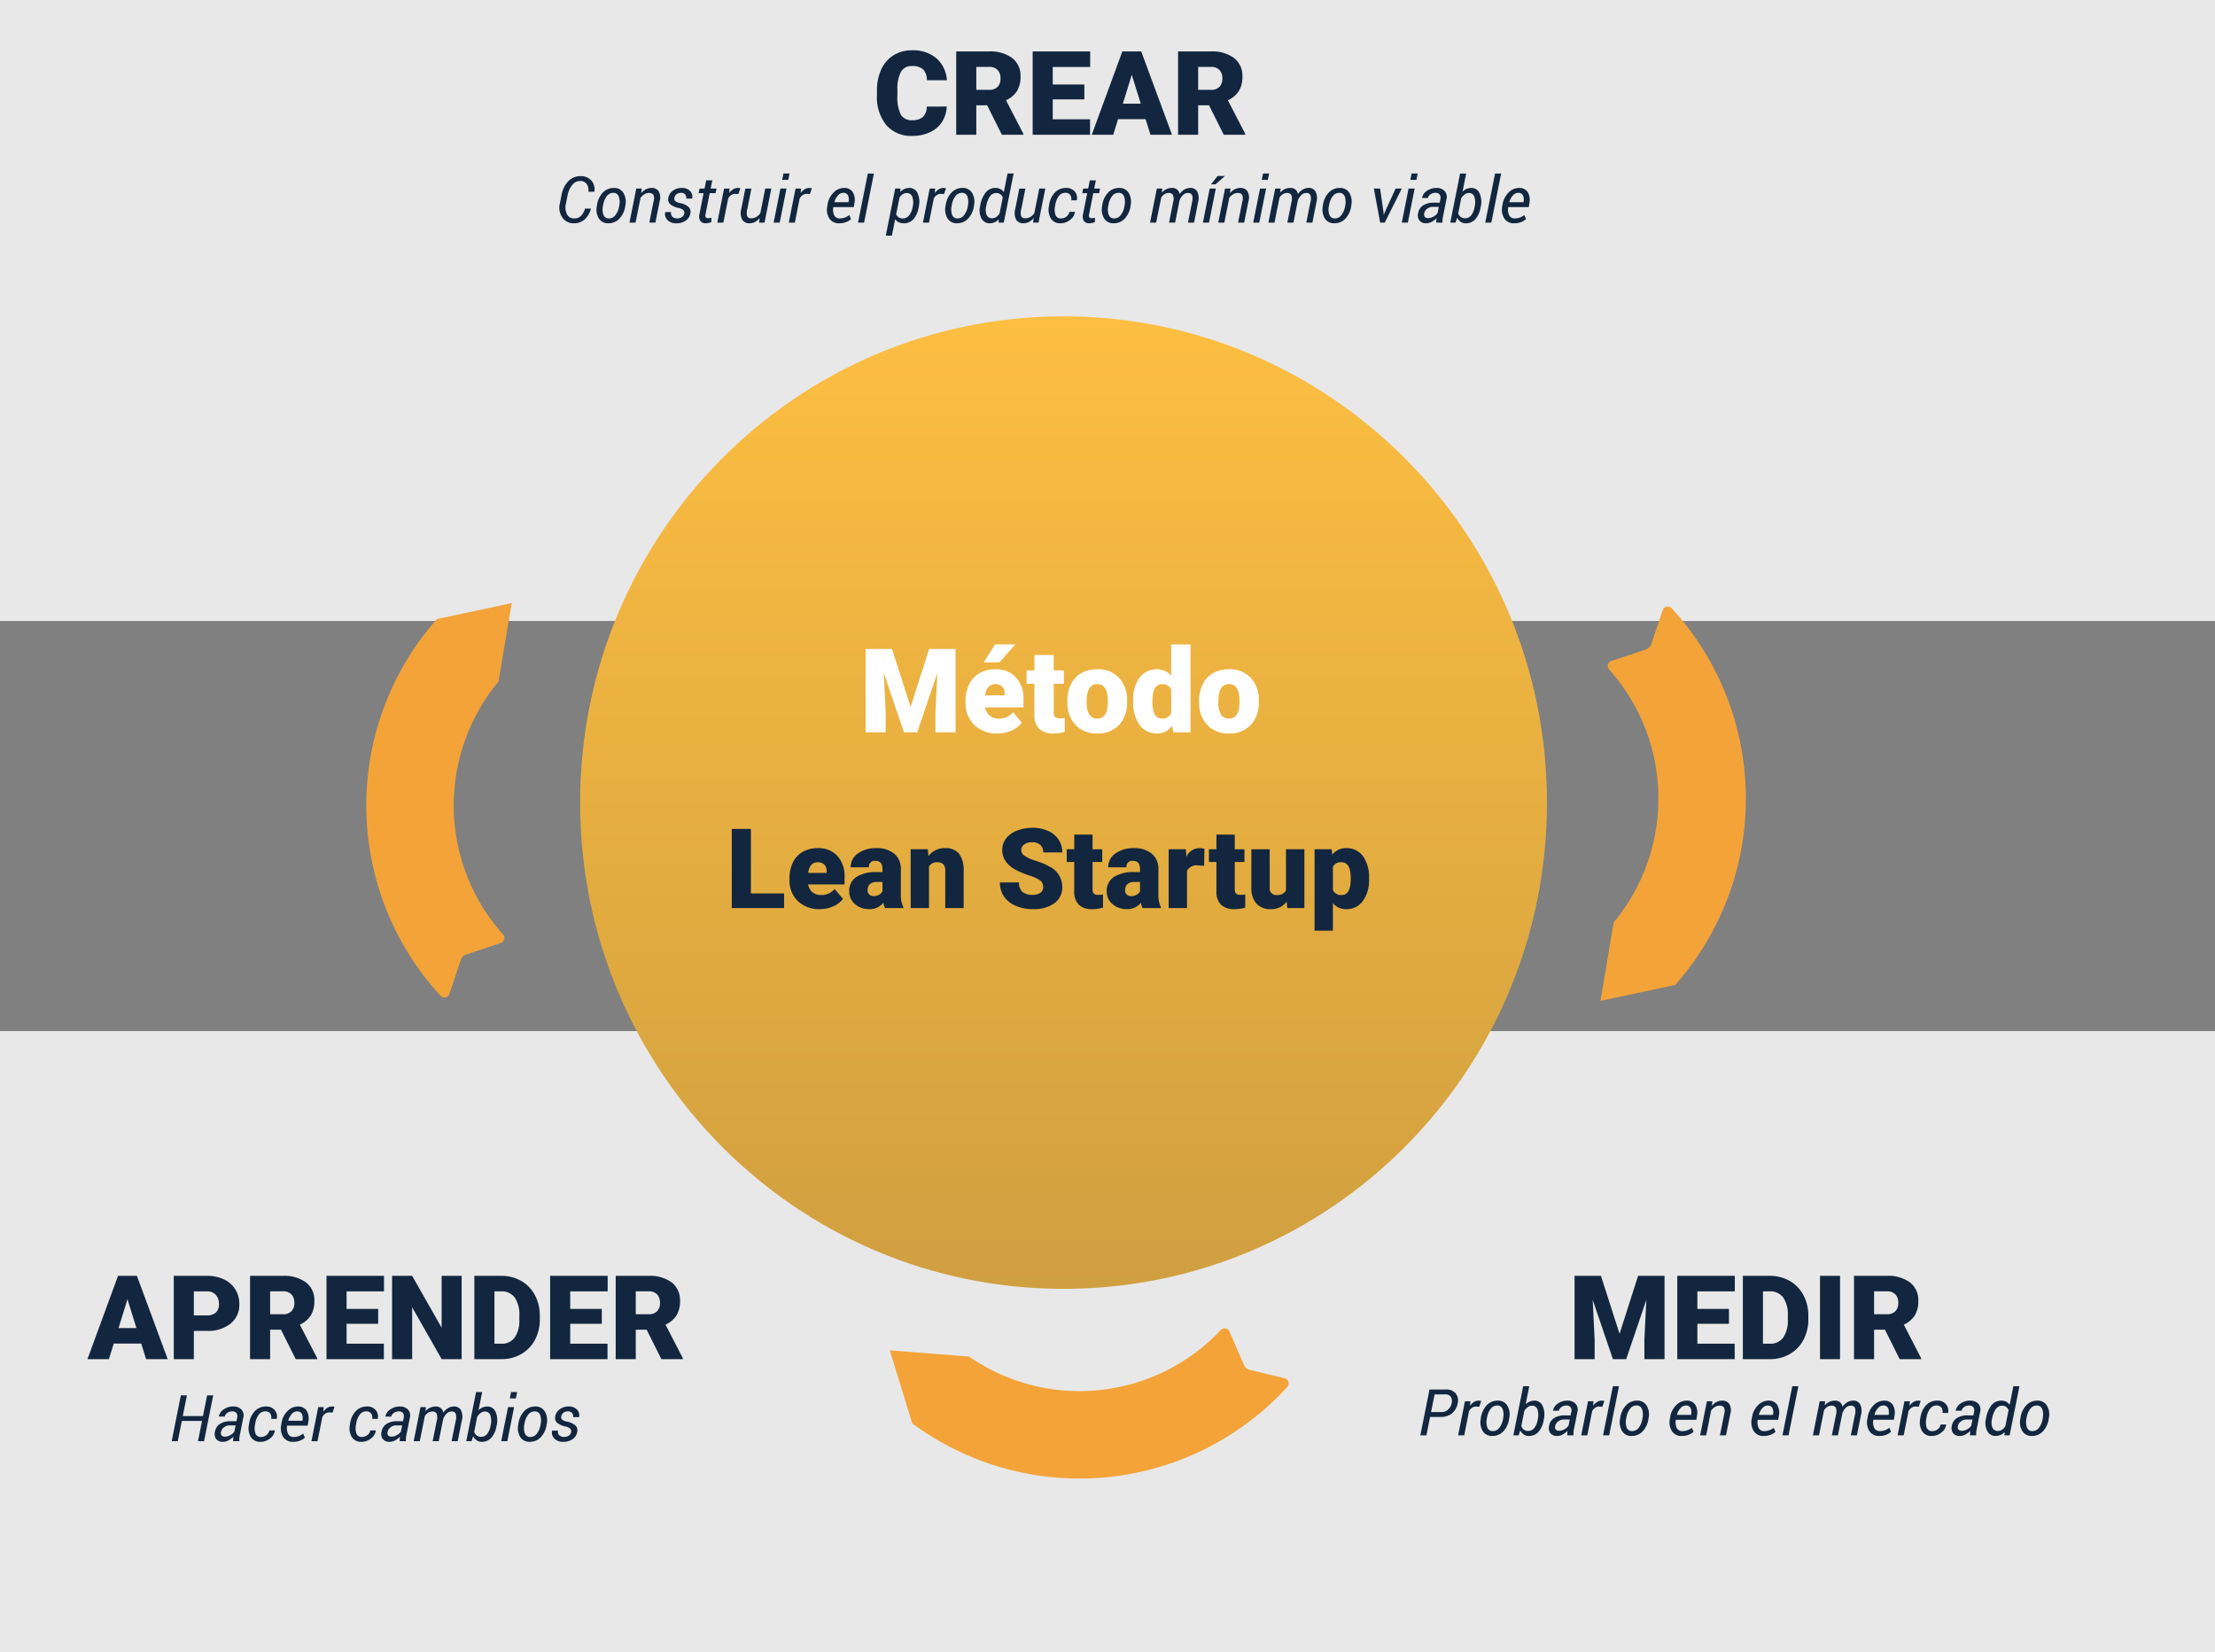 <svg xmlns="http://www.w3.org/2000/svg" xmlns:xlink="http://www.w3.org/1999/xlink" width="378" height="282" viewBox="0 0 378 282">
  <rect x="0" y="0" width="378" height="282" fill="#808080" stroke="none"/>
  <defs>
    <linearGradient id="linear-gradient" x1="0.5" x2="0.5" y2="1" gradientUnits="objectBoundingBox">
      <stop offset="0" stop-color="#fdbe41"/>
      <stop offset="1" stop-color="#d09f40"/>
    </linearGradient>
  </defs>
  <g id="Grupo_180622" data-name="Grupo 180622" transform="translate(5380 7995)">
    <path id="Trazado_232162" data-name="Trazado 232162" d="M0,0H378V106H0Z" transform="translate(-5380 -7995)" fill="#e8e8e8"/>
    <path id="Trazado_232163" data-name="Trazado 232163" d="M0,0H378V106H0Z" transform="translate(-5380 -7819)" fill="#e8e8e8"/>
    <path id="Trazado_232164" data-name="Trazado 232164" d="M82.5,0C128.063,0,165,37.16,165,83s-36.937,83-82.5,83S0,128.84,0,83,36.937,0,82.5,0Z" transform="translate(-5281 -7941)" fill="url(#linear-gradient)"/>
    <path id="Trazado_232165" data-name="Trazado 232165" d="M-28.774-14.219-25.6-4.326l3.164-9.893h4.512V0h-3.437V-3.32l.332-6.8L-24.468,0h-2.266l-3.447-10.127.332,6.807V0h-3.428V-14.219ZM-10.786.2a5.432,5.432,0,0,1-3.936-1.45,5.008,5.008,0,0,1-1.5-3.774V-5.3a6.489,6.489,0,0,1,.6-2.861,4.395,4.395,0,0,1,1.753-1.919,5.292,5.292,0,0,1,2.734-.679A4.574,4.574,0,0,1-7.622-9.38,5.43,5.43,0,0,1-6.333-5.527v1.279h-6.543a2.372,2.372,0,0,0,.771,1.4,2.3,2.3,0,0,0,1.543.508A2.958,2.958,0,0,0-8.12-3.437l1.5,1.777A4.2,4.2,0,0,1-8.359-.308,5.891,5.891,0,0,1-10.786.2Zm-.371-8.418q-1.445,0-1.719,1.914h3.32v-.254a1.63,1.63,0,0,0-.4-1.226A1.593,1.593,0,0,0-11.157-8.223ZM-11.2-15.01H-7.72l-2.715,3.066-2.686,0Zm10.02,1.816v2.627H.562v2.285H-1.177v4.834a1.234,1.234,0,0,0,.215.83,1.152,1.152,0,0,0,.85.234,4.828,4.828,0,0,0,.82-.059V-.088A6.074,6.074,0,0,1-1.147.2a3.448,3.448,0,0,1-2.51-.8,3.282,3.282,0,0,1-.811-2.432V-8.281H-5.815v-2.285h1.348v-2.627ZM1.147-5.381A6.236,6.236,0,0,1,1.763-8.2,4.4,4.4,0,0,1,3.53-10.1a5.323,5.323,0,0,1,2.705-.664,4.858,4.858,0,0,1,3.74,1.47,5.64,5.64,0,0,1,1.367,4v.117A5.472,5.472,0,0,1,9.971-1.255,4.871,4.871,0,0,1,6.255.2,4.927,4.927,0,0,1,2.632-1.157,5.29,5.29,0,0,1,1.157-4.824Zm3.291.205A3.932,3.932,0,0,0,4.9-3.027a1.529,1.529,0,0,0,1.357.684q1.758,0,1.8-2.705v-.332q0-2.842-1.816-2.842-1.65,0-1.787,2.451Zm7.939-.186a6.455,6.455,0,0,1,1.084-3.955,3.568,3.568,0,0,1,3.027-1.445,3.035,3.035,0,0,1,2.383,1.113V-15h3.3V0H19.214l-.166-1.133A3.116,3.116,0,0,1,16.47.2,3.562,3.562,0,0,1,13.481-1.25,6.659,6.659,0,0,1,12.378-5.361Zm3.291.205q0,2.813,1.641,2.813a1.62,1.62,0,0,0,1.563-.918V-7.285a1.576,1.576,0,0,0-1.543-.937q-1.523,0-1.65,2.461Zm7.959-.225A6.236,6.236,0,0,1,24.243-8.2a4.4,4.4,0,0,1,1.768-1.9,5.323,5.323,0,0,1,2.705-.664,4.858,4.858,0,0,1,3.74,1.47,5.64,5.64,0,0,1,1.367,4v.117a5.472,5.472,0,0,1-1.372,3.921A4.871,4.871,0,0,1,28.735.2a4.927,4.927,0,0,1-3.623-1.353,5.29,5.29,0,0,1-1.475-3.667Zm3.291.205a3.932,3.932,0,0,0,.459,2.148,1.529,1.529,0,0,0,1.357.684q1.758,0,1.8-2.705v-.332q0-2.842-1.816-2.842-1.65,0-1.787,2.451Z" transform="translate(-5199 -7870)" fill="#fff"/>
    <path id="Trazado_232166" data-name="Trazado 232166" d="M-50.858-2.5h5.668V0h-8.925V-13.508h3.256ZM-39.1.186a5.16,5.16,0,0,1-3.739-1.378,4.757,4.757,0,0,1-1.429-3.586v-.26A6.165,6.165,0,0,1-43.7-7.756a4.175,4.175,0,0,1,1.665-1.823,5.027,5.027,0,0,1,2.6-.645A4.345,4.345,0,0,1-36.1-8.911a5.159,5.159,0,0,1,1.225,3.66v1.215h-6.216a2.253,2.253,0,0,0,.733,1.327,2.181,2.181,0,0,0,1.466.482,2.81,2.81,0,0,0,2.319-1.039l1.429,1.688A3.994,3.994,0,0,1-36.8-.292,5.6,5.6,0,0,1-39.1.186Zm-.353-8q-1.373,0-1.633,1.818h3.154v-.241a1.549,1.549,0,0,0-.38-1.164A1.514,1.514,0,0,0-39.457-7.812ZM-27.962,0a3.53,3.53,0,0,1-.3-.9A2.907,2.907,0,0,1-30.671.186a3.562,3.562,0,0,1-2.412-.858,2.731,2.731,0,0,1-.993-2.157A2.807,2.807,0,0,1-32.87-5.3a6.144,6.144,0,0,1,3.507-.835h.965v-.531q0-1.389-1.2-1.389a.978.978,0,0,0-1.113,1.1h-3.126A2.8,2.8,0,0,1-32.6-9.316a5.2,5.2,0,0,1,3.159-.908,4.563,4.563,0,0,1,3.034.937,3.258,3.258,0,0,1,1.141,2.57v4.444a4.551,4.551,0,0,0,.427,2.115V0Zm-1.958-2.041a1.744,1.744,0,0,0,.969-.25,1.57,1.57,0,0,0,.552-.566v-1.6h-.909Q-30.94-4.462-30.94-3a.9.9,0,0,0,.288.691A1.041,1.041,0,0,0-29.919-2.041Zm9.259-8,.1,1.178a3.4,3.4,0,0,1,2.867-1.364,2.864,2.864,0,0,1,2.343.937,4.461,4.461,0,0,1,.8,2.82V0h-3.136V-6.336a1.694,1.694,0,0,0-.306-1.118A1.416,1.416,0,0,0-19.1-7.812a1.491,1.491,0,0,0-1.364.724V0h-3.126V-10.038ZM-.974-3.59A1.338,1.338,0,0,0-1.48-4.7a6.284,6.284,0,0,0-1.777-.826,17.044,17.044,0,0,1-2.078-.826Q-7.96-7.645-7.96-9.9a3.178,3.178,0,0,1,.654-1.981,4.23,4.23,0,0,1,1.851-1.336,7.2,7.2,0,0,1,2.69-.478,6.3,6.3,0,0,1,2.612.52,4.135,4.135,0,0,1,1.8,1.48A3.864,3.864,0,0,1,2.282-9.5H-.965a1.633,1.633,0,0,0-.506-1.28,1.971,1.971,0,0,0-1.368-.455,2.222,2.222,0,0,0-1.378.385,1.181,1.181,0,0,0-.506.979,1.189,1.189,0,0,0,.557.942,7.02,7.02,0,0,0,1.958.872,11.992,11.992,0,0,1,2.3.969A3.866,3.866,0,0,1,2.282-3.609,3.3,3.3,0,0,1,.946-.826,5.942,5.942,0,0,1-2.718.186,7.27,7.27,0,0,1-5.692-.4a4.483,4.483,0,0,1-2-1.614,4.206,4.206,0,0,1-.673-2.361H-5.1a2.072,2.072,0,0,0,.561,1.6,2.653,2.653,0,0,0,1.823.515,2.1,2.1,0,0,0,1.276-.348A1.148,1.148,0,0,0-.974-3.59ZM7.45-12.534v2.5H9.1v2.171H7.45v4.592a1.173,1.173,0,0,0,.2.789,1.1,1.1,0,0,0,.807.223,4.587,4.587,0,0,0,.779-.056V-.083A5.77,5.77,0,0,1,7.478.186,3.275,3.275,0,0,1,5.093-.575a3.118,3.118,0,0,1-.77-2.31V-7.867H3.043v-2.171h1.28v-2.5ZM15.985,0a3.53,3.53,0,0,1-.3-.9A2.907,2.907,0,0,1,13.276.186a3.562,3.562,0,0,1-2.412-.858A2.731,2.731,0,0,1,9.871-2.83,2.807,2.807,0,0,1,11.077-5.3a6.144,6.144,0,0,1,3.507-.835h.965v-.531q0-1.389-1.2-1.389a.978.978,0,0,0-1.113,1.1H10.112a2.8,2.8,0,0,1,1.239-2.363,5.2,5.2,0,0,1,3.159-.908,4.563,4.563,0,0,1,3.034.937,3.258,3.258,0,0,1,1.141,2.57v4.444a4.551,4.551,0,0,0,.427,2.115V0ZM14.027-2.041A1.744,1.744,0,0,0,15-2.292a1.57,1.57,0,0,0,.552-.566v-1.6H14.64q-1.633,0-1.633,1.466a.9.9,0,0,0,.288.691A1.041,1.041,0,0,0,14.027-2.041ZM26.487-7.208l-1.03-.074a1.85,1.85,0,0,0-1.893.928V0H20.438V-10.038H23.37l.1,1.29a2.421,2.421,0,0,1,2.2-1.475,3.049,3.049,0,0,1,.872.111Zm5.232-5.325v2.5h1.651v2.171H31.719v4.592a1.173,1.173,0,0,0,.2.789,1.1,1.1,0,0,0,.807.223,4.586,4.586,0,0,0,.779-.056V-.083a5.77,5.77,0,0,1-1.763.269,3.275,3.275,0,0,1-2.384-.761,3.118,3.118,0,0,1-.77-2.31V-7.867h-1.28v-2.171h1.28v-2.5Zm8.86,11.448A3.223,3.223,0,0,1,37.9.186a3.161,3.161,0,0,1-2.5-.96,4.038,4.038,0,0,1-.849-2.76v-6.5h3.126v6.522a1.124,1.124,0,0,0,1.252,1.29A1.634,1.634,0,0,0,40.458-3v-7.042H43.6V0H40.672ZM54.634-4.945a6.053,6.053,0,0,1-1.053,3.734,3.376,3.376,0,0,1-2.844,1.4A2.894,2.894,0,0,1,48.465-.826V3.859H45.338v-13.9h2.922l.093.928a2.894,2.894,0,0,1,2.366-1.113A3.4,3.4,0,0,1,53.6-8.855a6.128,6.128,0,0,1,1.03,3.762ZM51.508-5.14q0-2.672-1.559-2.672a1.471,1.471,0,0,0-1.484.8v3.952a1.519,1.519,0,0,0,1.5.835q1.494,0,1.54-2.579Z" transform="translate(-5201 -7840)" fill="#12263f"/>
    <path id="Trazado_232167" data-name="Trazado 232167" d="M-19.438-4.814a5.193,5.193,0,0,1-.8,2.622A4.833,4.833,0,0,1-22.295-.43,7,7,0,0,1-25.317.2a5.584,5.584,0,0,1-4.414-1.826,7.54,7.54,0,0,1-1.611-5.156v-.7a8.607,8.607,0,0,1,.728-3.657,5.513,5.513,0,0,1,2.095-2.422,5.844,5.844,0,0,1,3.164-.854,6.129,6.129,0,0,1,4.16,1.362,5.383,5.383,0,0,1,1.787,3.755h-3.418a2.547,2.547,0,0,0-.654-1.865,2.691,2.691,0,0,0-1.875-.566,2.048,2.048,0,0,0-1.875.957,6.151,6.151,0,0,0-.625,3.057v1.006a6.806,6.806,0,0,0,.571,3.252,2.091,2.091,0,0,0,1.968.977,2.632,2.632,0,0,0,1.807-.557,2.363,2.363,0,0,0,.664-1.768Zm6.9-.215H-14.39V0h-3.428V-14.219h5.6A6.246,6.246,0,0,1-8.267-13.1a3.8,3.8,0,0,1,1.426,3.17,4.616,4.616,0,0,1-.6,2.458,4.263,4.263,0,0,1-1.88,1.58L-6.353-.147V0h-3.672ZM-14.39-7.666h2.168a1.946,1.946,0,0,0,1.47-.514,1.987,1.987,0,0,0,.493-1.434,2.01,2.01,0,0,0-.5-1.444,1.928,1.928,0,0,0-1.465-.524H-14.39ZM4.048-6.035H-1.343v3.4H5.024V0H-4.771V-14.219H5.044v2.646H-1.343v3H4.048ZM14.5-2.656H9.8L8.979,0H5.317l5.215-14.219h3.223L19.009,0H15.327ZM10.62-5.3h3.057l-1.533-4.932Zm14.707.273H23.472V0H20.044V-14.219h5.6A6.246,6.246,0,0,1,29.595-13.1a3.8,3.8,0,0,1,1.426,3.17,4.616,4.616,0,0,1-.6,2.458,4.263,4.263,0,0,1-1.88,1.58L31.509-.147V0H27.837ZM23.472-7.666H25.64a1.946,1.946,0,0,0,1.47-.514A1.987,1.987,0,0,0,27.6-9.614a2.01,2.01,0,0,0-.5-1.444,1.928,1.928,0,0,0-1.465-.524H23.472Z" transform="translate(-5199 -7972)" fill="#12263f"/>
    <path id="Trazado_232168" data-name="Trazado 232168" d="M-41.895-2.656h-4.7L-47.412,0h-3.662l5.215-14.219h3.223L-37.383,0h-3.682ZM-45.771-5.3h3.057l-1.533-4.932Zm12.852.479V0h-3.428V-14.219h5.674a6.608,6.608,0,0,1,2.886.6,4.526,4.526,0,0,1,1.943,1.709,4.667,4.667,0,0,1,.688,2.515,4.114,4.114,0,0,1-1.489,3.325,6.179,6.179,0,0,1-4.087,1.245Zm0-2.646h2.246a2.118,2.118,0,0,0,1.519-.5,1.85,1.85,0,0,0,.522-1.406,2.287,2.287,0,0,0-.537-1.592,1.9,1.9,0,0,0-1.465-.605H-32.92Zm14.873,2.441H-19.9V0H-23.33V-14.219h5.6A6.246,6.246,0,0,1-13.779-13.1a3.8,3.8,0,0,1,1.426,3.17,4.616,4.616,0,0,1-.6,2.458,4.263,4.263,0,0,1-1.88,1.58l2.969,5.741V0h-3.672ZM-19.9-7.666h2.168a1.946,1.946,0,0,0,1.47-.514,1.987,1.987,0,0,0,.493-1.434,2.01,2.01,0,0,0-.5-1.444,1.928,1.928,0,0,0-1.465-.524H-19.9ZM-1.465-6.035H-6.855v3.4H-.488V0h-9.795V-14.219H-.469v2.646H-6.855v3h5.391ZM12.783,0H9.375L4.336-8.848V0H.908V-14.219H4.336L9.365-5.371v-8.848h3.418Zm2.168,0V-14.219h4.58a6.737,6.737,0,0,1,3.389.854,6.006,6.006,0,0,1,2.349,2.412,7.283,7.283,0,0,1,.854,3.491v.654a7.325,7.325,0,0,1-.825,3.5A6.032,6.032,0,0,1,22.974-.884,6.589,6.589,0,0,1,19.629,0Zm3.428-11.572v8.936H19.57a2.666,2.666,0,0,0,2.266-1.05,5.145,5.145,0,0,0,.791-3.12v-.615a5.1,5.1,0,0,0-.791-3.105,2.713,2.713,0,0,0-2.3-1.045ZM36.7-6.035H31.309v3.4h6.367V0H27.881V-14.219H37.7v2.646H31.309v3H36.7Zm7.656,1.006H42.5V0H39.072V-14.219h5.6A6.246,6.246,0,0,1,48.623-13.1a3.8,3.8,0,0,1,1.426,3.17,4.616,4.616,0,0,1-.6,2.458,4.263,4.263,0,0,1-1.88,1.58L50.537-.147V0H46.865ZM42.5-7.666h2.168a1.946,1.946,0,0,0,1.47-.514,1.987,1.987,0,0,0,.493-1.434,2.01,2.01,0,0,0-.5-1.444,1.928,1.928,0,0,0-1.465-.524H42.5Z" transform="translate(-5314 -7763)" fill="#12263f"/>
    <path id="Trazado_232169" data-name="Trazado 232169" d="M-24.79-14.219l3.174,9.893,3.164-9.893h4.512V0h-3.437V-3.32l.332-6.8L-20.483,0h-2.266L-26.2-10.127l.332,6.807V0h-3.428V-14.219ZM-2.944-6.035H-8.335v3.4h6.367V0h-9.795V-14.219h9.814v2.646H-8.335v3h5.391ZM-.571,0V-14.219h4.58a6.737,6.737,0,0,1,3.389.854,6.006,6.006,0,0,1,2.349,2.412A7.283,7.283,0,0,1,10.6-7.461v.654a7.325,7.325,0,0,1-.825,3.5A6.032,6.032,0,0,1,7.451-.884,6.589,6.589,0,0,1,4.106,0ZM2.856-11.572v8.936H4.048a2.666,2.666,0,0,0,2.266-1.05A5.145,5.145,0,0,0,7.1-6.807v-.615a5.1,5.1,0,0,0-.791-3.105,2.713,2.713,0,0,0-2.3-1.045ZM16.011,0H12.593V-14.219h3.418Zm7.666-5.029H21.821V0H18.394V-14.219h5.6A6.246,6.246,0,0,1,27.944-13.1a3.8,3.8,0,0,1,1.426,3.17,4.616,4.616,0,0,1-.6,2.458,4.263,4.263,0,0,1-1.88,1.58L29.858-.147V0H26.187ZM21.821-7.666h2.168a1.946,1.946,0,0,0,1.47-.514,1.987,1.987,0,0,0,.493-1.434,2.01,2.01,0,0,0-.5-1.444,1.928,1.928,0,0,0-1.465-.524H21.821Z" transform="translate(-5082 -7763)" fill="#12263f"/>
    <path id="Trazado_232170" data-name="Trazado 232170" d="M-77.167-2.4l.011.032A3.8,3.8,0,0,1-78.214-.553a2.728,2.728,0,0,1-1.912.666,2.239,2.239,0,0,1-1.9-.986,2.9,2.9,0,0,1-.435-2.387l.279-1.4A4.613,4.613,0,0,1-81.02-7.071a2.832,2.832,0,0,1,2.1-.862,2.345,2.345,0,0,1,1.826.739,2.266,2.266,0,0,1,.526,1.9l-.011.027h-1a2,2,0,0,0-.306-1.34A1.329,1.329,0,0,0-79.041-7.1a1.678,1.678,0,0,0-1.313.69,3.854,3.854,0,0,0-.781,1.741l-.285,1.406a2.621,2.621,0,0,0,.175,1.833,1.321,1.321,0,0,0,1.233.711,1.574,1.574,0,0,0,1.141-.407A3.14,3.14,0,0,0-78.16-2.4Zm1.042-.559a3.926,3.926,0,0,1,.986-2.151,2.526,2.526,0,0,1,1.9-.808,1.8,1.8,0,0,1,1.625.841,2.951,2.951,0,0,1,.336,2.119l-.016.118A3.931,3.931,0,0,1-72.281-.69a2.534,2.534,0,0,1-1.9.8A1.8,1.8,0,0,1-75.81-.725a2.924,2.924,0,0,1-.33-2.116Zm1.021.115A2.809,2.809,0,0,0-75.01-1.3a.941.941,0,0,0,.953.582,1.366,1.366,0,0,0,1.117-.609,3.334,3.334,0,0,0,.607-1.515l.016-.118a2.8,2.8,0,0,0-.1-1.534.937.937,0,0,0-.945-.59,1.362,1.362,0,0,0-1.12.612,3.366,3.366,0,0,0-.6,1.513Zm6.526-2.167a2.537,2.537,0,0,1,.8-.674,2.056,2.056,0,0,1,.964-.234,1.4,1.4,0,0,1,1.219.559,2.174,2.174,0,0,1,.172,1.692L-66.156,0h-1.037l.73-3.647A1.586,1.586,0,0,0-66.5-4.761a.9.9,0,0,0-.795-.3,1.411,1.411,0,0,0-.747.228,2.3,2.3,0,0,0-.65.61L-69.54,0h-1.037l1.16-5.812h.929Zm7.348,3.467a.649.649,0,0,0-.145-.578,1.835,1.835,0,0,0-.849-.386,3.236,3.236,0,0,1-1.394-.628,1.1,1.1,0,0,1-.33-1.074,1.87,1.87,0,0,1,.757-1.222,2.489,2.489,0,0,1,1.552-.486,1.836,1.836,0,0,1,1.407.526,1.372,1.372,0,0,1,.354,1.262l-.016.032h-.994a.843.843,0,0,0-.172-.69.85.85,0,0,0-.709-.3,1.185,1.185,0,0,0-.784.251.953.953,0,0,0-.354.6.6.6,0,0,0,.126.55,1.936,1.936,0,0,0,.841.35,3.19,3.19,0,0,1,1.429.641,1.147,1.147,0,0,1,.328,1.086,1.849,1.849,0,0,1-.784,1.263,2.718,2.718,0,0,1-1.611.464A1.975,1.975,0,0,1-64.1-.457a1.419,1.419,0,0,1-.376-1.311l.011-.032h.994a.859.859,0,0,0,.242.82,1.185,1.185,0,0,0,.784.259,1.423,1.423,0,0,0,.824-.23A.874.874,0,0,0-61.23-1.544Zm4.786-5.669-.285,1.4h1l-.156.784h-1l-.7,3.529a.769.769,0,0,0,.027.588.452.452,0,0,0,.381.153,2.225,2.225,0,0,0,.3-.024,2.467,2.467,0,0,0,.277-.051l-.005.725a1.424,1.424,0,0,1-.443.158,2.691,2.691,0,0,1-.567.062,1.026,1.026,0,0,1-.867-.4A1.487,1.487,0,0,1-58.625-1.5l.7-3.529h-.849l.156-.784h.849l.285-1.4Zm4.458,2.336-.569-.032a1.142,1.142,0,0,0-.653.2,1.772,1.772,0,0,0-.518.567L-54.554,0h-1.037l1.16-5.812h.929l-.064.779a2.326,2.326,0,0,1,.679-.655,1.535,1.535,0,0,1,.814-.231,1.594,1.594,0,0,1,.234.019,1.036,1.036,0,0,1,.185.04ZM-48.458,0l.091-.795a2.412,2.412,0,0,1-.781.677,2.023,2.023,0,0,1-.959.231A1.366,1.366,0,0,1-51.34-.5a2.565,2.565,0,0,1-.148-1.88l.682-3.427h1.037l-.687,3.438a2.24,2.24,0,0,0-.021,1.308.743.743,0,0,0,.714.32A1.639,1.639,0,0,0-48.9-.983a2.034,2.034,0,0,0,.658-.655l.833-4.173h1.037L-47.529,0Zm3.518,0h-1.037l1.16-5.812h1.037Zm1.461-7.3h-1.037l.215-1.08h1.037Zm3.69,2.422-.569-.032a1.142,1.142,0,0,0-.653.2,1.772,1.772,0,0,0-.518.567L-42.356,0h-1.037l1.16-5.812h.929l-.064.779a2.326,2.326,0,0,1,.679-.655,1.535,1.535,0,0,1,.814-.231,1.594,1.594,0,0,1,.234.019,1.036,1.036,0,0,1,.185.04ZM-34.8.113A1.883,1.883,0,0,1-36.462-.7a2.794,2.794,0,0,1-.357-2.092l.038-.236a3.634,3.634,0,0,1,1.018-2.089A2.476,2.476,0,0,1-34-5.919a1.683,1.683,0,0,1,1.531.716,2.653,2.653,0,0,1,.279,1.888l-.107.662h-3.5a2.321,2.321,0,0,0,.164,1.41,1,1,0,0,0,.964.523,2.468,2.468,0,0,0,.886-.158,2.492,2.492,0,0,0,.72-.414l.3.689a2.658,2.658,0,0,1-.838.511A3.193,3.193,0,0,1-34.8.113Zm.671-5.2a1.208,1.208,0,0,0-.873.451,2.619,2.619,0,0,0-.6,1.117l.016.032h2.39l.021-.14a1.626,1.626,0,0,0-.124-1.055A.862.862,0,0,0-34.133-5.086ZM-30.54,0h-1.037L-29.9-8.379h1.037Zm9.308-2.578a4.044,4.044,0,0,1-.905,2.017,2.156,2.156,0,0,1-1.641.674,1.936,1.936,0,0,1-.841-.177,1.574,1.574,0,0,1-.615-.516L-25.8,2.234h-1.037l1.606-8.046h.892l-.038.575a2.256,2.256,0,0,1,.722-.508,2.132,2.132,0,0,1,.862-.175A1.475,1.475,0,0,1-21.4-4.99a3.592,3.592,0,0,1,.185,2.3Zm-1.015-.116a3.033,3.033,0,0,0-.062-1.7.968.968,0,0,0-.969-.662,1.157,1.157,0,0,0-.666.209,2.126,2.126,0,0,0-.553.574l-.569,2.838a1.155,1.155,0,0,0,.419.528,1.242,1.242,0,0,0,.714.19,1.336,1.336,0,0,0,1.063-.5,3.015,3.015,0,0,0,.6-1.36Zm5.35-2.183-.569-.032a1.142,1.142,0,0,0-.653.2,1.772,1.772,0,0,0-.518.567L-19.465,0H-20.5l1.16-5.812h.929l-.064.779a2.326,2.326,0,0,1,.679-.655,1.535,1.535,0,0,1,.814-.231,1.593,1.593,0,0,1,.234.019,1.036,1.036,0,0,1,.185.04Zm.274,1.917a3.926,3.926,0,0,1,.986-2.151,2.526,2.526,0,0,1,1.9-.808,1.8,1.8,0,0,1,1.625.841,2.951,2.951,0,0,1,.336,2.119l-.016.118A3.931,3.931,0,0,1-12.781-.69a2.534,2.534,0,0,1-1.9.8,1.8,1.8,0,0,1-1.625-.838,2.924,2.924,0,0,1-.33-2.116Zm1.021.115A2.809,2.809,0,0,0-15.509-1.3a.941.941,0,0,0,.953.582,1.366,1.366,0,0,0,1.117-.609,3.334,3.334,0,0,0,.607-1.515l.016-.118a2.8,2.8,0,0,0-.1-1.534.937.937,0,0,0-.945-.59,1.362,1.362,0,0,0-1.12.612,3.366,3.366,0,0,0-.6,1.513Zm4.882-.062a4.875,4.875,0,0,1,.948-2.256,2.115,2.115,0,0,1,1.678-.757,1.75,1.75,0,0,1,.808.185,1.577,1.577,0,0,1,.594.524l.634-3.169h1.037L-6.7,0h-.892l.038-.559a2.219,2.219,0,0,1-.712.5A2.086,2.086,0,0,1-9.1.113a1.528,1.528,0,0,1-1.41-.838,2.924,2.924,0,0,1-.228-2.068Zm1.021.113a2.418,2.418,0,0,0,.07,1.485.965.965,0,0,0,.967.561,1.167,1.167,0,0,0,.685-.212,2.128,2.128,0,0,0,.556-.6l.548-2.745A1.231,1.231,0,0,0-7.3-4.855a1.164,1.164,0,0,0-.7-.2,1.27,1.27,0,0,0-1.066.583,3.965,3.965,0,0,0-.615,1.571ZM-1.7,0l.091-.795a2.412,2.412,0,0,1-.781.677,2.023,2.023,0,0,1-.959.231A1.366,1.366,0,0,1-4.584-.5a2.565,2.565,0,0,1-.148-1.88l.682-3.427h1.037L-3.7-2.374a2.24,2.24,0,0,0-.021,1.308.743.743,0,0,0,.714.32A1.639,1.639,0,0,0-2.14-.983a2.034,2.034,0,0,0,.658-.655L-.65-5.812H.387L-.773,0ZM3.115-.72A1.424,1.424,0,0,0,4-1.046a1.233,1.233,0,0,0,.5-.791h.929l.011.032A2.038,2.038,0,0,1,4.6-.454,2.569,2.569,0,0,1,2.986.113a1.809,1.809,0,0,1-1.66-.838A2.923,2.923,0,0,1,1-2.793l.038-.226A3.84,3.84,0,0,1,2-5.111a2.55,2.55,0,0,1,1.952-.808,1.814,1.814,0,0,1,1.448.6,1.68,1.68,0,0,1,.363,1.48l-.011.027h-.94a1.15,1.15,0,0,0-.183-.918.95.95,0,0,0-.806-.36,1.364,1.364,0,0,0-1.166.606,3.357,3.357,0,0,0-.569,1.459L2.046-2.8a2.963,2.963,0,0,0,.075,1.5A.942.942,0,0,0,3.115-.72Zm5.9-6.494-.285,1.4h1l-.156.784h-1L7.874-1.5A.769.769,0,0,0,7.9-.91a.452.452,0,0,0,.381.153,2.225,2.225,0,0,0,.3-.024,2.467,2.467,0,0,0,.277-.051l-.005.725a1.424,1.424,0,0,1-.443.158,2.691,2.691,0,0,1-.567.062,1.026,1.026,0,0,1-.867-.4A1.487,1.487,0,0,1,6.837-1.5l.7-3.529H6.692l.156-.784H7.7l.285-1.4ZM10.1-2.959a3.926,3.926,0,0,1,.986-2.151,2.526,2.526,0,0,1,1.9-.808,1.8,1.8,0,0,1,1.625.841,2.951,2.951,0,0,1,.336,2.119l-.016.118A3.931,3.931,0,0,1,13.946-.69a2.534,2.534,0,0,1-1.9.8,1.8,1.8,0,0,1-1.625-.838,2.924,2.924,0,0,1-.33-2.116Zm1.021.115A2.809,2.809,0,0,0,11.218-1.3a.941.941,0,0,0,.953.582,1.366,1.366,0,0,0,1.117-.609A3.334,3.334,0,0,0,13.9-2.844l.016-.118a2.8,2.8,0,0,0-.1-1.534.937.937,0,0,0-.945-.59,1.362,1.362,0,0,0-1.12.612,3.366,3.366,0,0,0-.6,1.513Zm9.152-2.275a2.347,2.347,0,0,1,.784-.594,2.307,2.307,0,0,1,.983-.207,1.3,1.3,0,0,1,.824.263,1.282,1.282,0,0,1,.443.784,2.585,2.585,0,0,1,.816-.771,2.025,2.025,0,0,1,1.042-.277,1.26,1.26,0,0,1,1.149.62,2.56,2.56,0,0,1,.145,1.823L25.771,0H24.729l.7-3.486a2.037,2.037,0,0,0-.011-1.249.777.777,0,0,0-.736-.325,1.174,1.174,0,0,0-.833.389,2.284,2.284,0,0,0-.569.953.041.041,0,0,0-.005.016v.011L22.537,0H21.5l.7-3.486a1.964,1.964,0,0,0-.021-1.225.76.76,0,0,0-.73-.349,1.323,1.323,0,0,0-.73.207,1.821,1.821,0,0,0-.553.572L19.3,0H18.262l1.16-5.812h.924ZM28.322,0H27.28l1.16-5.812h1.042Zm1.472-7.96H31l.011.032-1.584,1.4H28.66ZM31.9-5.011a2.537,2.537,0,0,1,.8-.674,2.056,2.056,0,0,1,.964-.234,1.4,1.4,0,0,1,1.219.559,2.174,2.174,0,0,1,.172,1.692L34.321,0H33.285l.73-3.647a1.587,1.587,0,0,0-.043-1.115.9.9,0,0,0-.795-.3,1.411,1.411,0,0,0-.747.228,2.3,2.3,0,0,0-.65.61L30.938,0H29.9l1.16-5.812h.929ZM36.9,0H35.868l1.16-5.812h1.037Zm1.461-7.3H37.329l.215-1.08h1.037Zm2.105,2.181a2.347,2.347,0,0,1,.784-.594,2.307,2.307,0,0,1,.983-.207,1.3,1.3,0,0,1,.824.263,1.282,1.282,0,0,1,.443.784,2.585,2.585,0,0,1,.816-.771,2.025,2.025,0,0,1,1.042-.277,1.26,1.26,0,0,1,1.149.62,2.56,2.56,0,0,1,.145,1.823L45.966,0H44.924l.7-3.486a2.037,2.037,0,0,0-.011-1.249.777.777,0,0,0-.736-.325,1.174,1.174,0,0,0-.833.389,2.284,2.284,0,0,0-.569.953.041.041,0,0,0-.005.016v.011L42.732,0H41.69l.7-3.486a1.964,1.964,0,0,0-.021-1.225.76.76,0,0,0-.73-.349,1.323,1.323,0,0,0-.73.207,1.821,1.821,0,0,0-.553.572L39.494,0H38.457l1.16-5.812h.924Zm7.294,2.159a3.926,3.926,0,0,1,.986-2.151,2.526,2.526,0,0,1,1.9-.808,1.8,1.8,0,0,1,1.625.841,2.951,2.951,0,0,1,.336,2.119l-.016.118A3.931,3.931,0,0,1,51.608-.69a2.534,2.534,0,0,1-1.9.8,1.8,1.8,0,0,1-1.625-.838,2.924,2.924,0,0,1-.33-2.116Zm1.021.115A2.809,2.809,0,0,0,48.88-1.3a.941.941,0,0,0,.953.582,1.366,1.366,0,0,0,1.117-.609,3.334,3.334,0,0,0,.607-1.515l.016-.118a2.8,2.8,0,0,0-.1-1.534.937.937,0,0,0-.945-.59,1.362,1.362,0,0,0-1.12.612,3.366,3.366,0,0,0-.6,1.513Zm9.33,1.131.016.344.032.005.134-.349,1.869-4.1h1.058L58.314,0h-.779l-1.08-5.812h1.063ZM62.256,0H61.22l1.16-5.812h1.037Zm1.461-7.3H62.681l.215-1.08h1.037ZM67.112,0q0-.263.011-.432t.038-.346a3.33,3.33,0,0,1-.824.636A1.92,1.92,0,0,1,65.4.113,1.41,1.41,0,0,1,64.23-.363a1.469,1.469,0,0,1-.212-1.27,1.929,1.929,0,0,1,.873-1.329,3.311,3.311,0,0,1,1.8-.443h.994l.113-.575a.978.978,0,0,0-.118-.824.908.908,0,0,0-.752-.282,1.354,1.354,0,0,0-.816.266,1.013,1.013,0,0,0-.435.62h-.983l-.011-.032a1.822,1.822,0,0,1,.806-1.179,2.755,2.755,0,0,1,1.665-.508,1.825,1.825,0,0,1,1.367.513,1.515,1.515,0,0,1,.32,1.437l-.559,2.8a5.417,5.417,0,0,0-.1.607,2.967,2.967,0,0,0,0,.564ZM65.737-.773a1.807,1.807,0,0,0,.886-.252,2.107,2.107,0,0,0,.7-.6l.215-1.069H66.51a1.524,1.524,0,0,0-.956.328,1.247,1.247,0,0,0-.5.752.744.744,0,0,0,.081.626A.734.734,0,0,0,65.737-.773Zm8.927-1.8a4.041,4.041,0,0,1-.908,2.014,2.16,2.16,0,0,1-1.644.677,1.465,1.465,0,0,1-.838-.258,1.823,1.823,0,0,1-.607-.7L70.394,0h-.9l1.676-8.379h1.037l-.618,3.094a2.188,2.188,0,0,1,.688-.47,2.073,2.073,0,0,1,.827-.164A1.475,1.475,0,0,1,74.5-4.99a3.592,3.592,0,0,1,.185,2.3Zm-1.015-.113A3.189,3.189,0,0,0,73.614-4.4a.93.93,0,0,0-.948-.658,1.173,1.173,0,0,0-.717.247,2.389,2.389,0,0,0-.588.661l-.51,2.567a1.273,1.273,0,0,0,.419.61,1.171,1.171,0,0,0,.747.228,1.285,1.285,0,0,0,1.037-.486,3,3,0,0,0,.575-1.345ZM76.5,0H75.464L77.14-8.379h1.037Zm3.883.113A1.883,1.883,0,0,1,78.727-.7a2.794,2.794,0,0,1-.357-2.092l.038-.236a3.634,3.634,0,0,1,1.018-2.089,2.476,2.476,0,0,1,1.759-.8,1.683,1.683,0,0,1,1.531.716,2.653,2.653,0,0,1,.279,1.888l-.107.662h-3.5a2.321,2.321,0,0,0,.164,1.41,1,1,0,0,0,.964.523A2.468,2.468,0,0,0,81.4-.877a2.491,2.491,0,0,0,.72-.414l.3.689a2.658,2.658,0,0,1-.838.511A3.193,3.193,0,0,1,80.384.113Zm.671-5.2a1.208,1.208,0,0,0-.873.451,2.618,2.618,0,0,0-.6,1.117l.016.032h2.39l.021-.14a1.626,1.626,0,0,0-.124-1.055A.862.862,0,0,0,81.055-5.086Z" transform="translate(-5202 -7957)" fill="#12263f"/>
    <path id="Trazado_232171" data-name="Trazado 232171" d="M-29.176,0h-1.037l.688-3.454h-3.448L-33.661,0H-34.7l1.563-7.82H-32.1l-.709,3.534h3.448l.709-3.534h1.037Zm4.958,0q0-.263.011-.432t.038-.346a3.33,3.33,0,0,1-.824.636,1.92,1.92,0,0,1-.932.255A1.41,1.41,0,0,1-27.1-.363a1.469,1.469,0,0,1-.212-1.27,1.929,1.929,0,0,1,.873-1.329,3.311,3.311,0,0,1,1.8-.443h.994l.113-.575a.978.978,0,0,0-.118-.824.908.908,0,0,0-.752-.282,1.354,1.354,0,0,0-.816.266,1.013,1.013,0,0,0-.435.62h-.983l-.011-.032a1.822,1.822,0,0,1,.806-1.179,2.755,2.755,0,0,1,1.665-.508,1.825,1.825,0,0,1,1.367.513,1.515,1.515,0,0,1,.32,1.437l-.559,2.8a5.416,5.416,0,0,0-.1.607,2.967,2.967,0,0,0,0,.564Zm-1.375-.773a1.807,1.807,0,0,0,.886-.252,2.107,2.107,0,0,0,.7-.6l.215-1.069H-24.82a1.524,1.524,0,0,0-.956.328,1.247,1.247,0,0,0-.5.752.744.744,0,0,0,.081.626A.734.734,0,0,0-25.593-.773Zm6.177.054a1.424,1.424,0,0,0,.884-.326,1.233,1.233,0,0,0,.5-.791h.929l.011.032a2.038,2.038,0,0,1-.838,1.351,2.569,2.569,0,0,1-1.611.567,1.809,1.809,0,0,1-1.66-.838,2.923,2.923,0,0,1-.322-2.068l.038-.226a3.84,3.84,0,0,1,.953-2.092,2.55,2.55,0,0,1,1.952-.808,1.814,1.814,0,0,1,1.448.6,1.68,1.68,0,0,1,.363,1.48l-.011.027h-.94a1.15,1.15,0,0,0-.183-.918.95.95,0,0,0-.806-.36,1.364,1.364,0,0,0-1.166.606,3.357,3.357,0,0,0-.569,1.459l-.038.225a2.963,2.963,0,0,0,.075,1.5A.942.942,0,0,0-19.417-.72ZM-14,.113A1.883,1.883,0,0,1-15.654-.7a2.794,2.794,0,0,1-.357-2.092l.038-.236a3.634,3.634,0,0,1,1.018-2.089,2.476,2.476,0,0,1,1.759-.8,1.683,1.683,0,0,1,1.531.716,2.653,2.653,0,0,1,.279,1.888l-.107.662H-15a2.321,2.321,0,0,0,.164,1.41,1,1,0,0,0,.964.523,2.468,2.468,0,0,0,.886-.158,2.492,2.492,0,0,0,.72-.414l.3.689a2.658,2.658,0,0,1-.838.511A3.193,3.193,0,0,1-14,.113Zm.671-5.2a1.208,1.208,0,0,0-.873.451,2.618,2.618,0,0,0-.6,1.117l.016.032h2.39l.021-.14A1.626,1.626,0,0,0-12.5-4.681.862.862,0,0,0-13.326-5.086Zm6.08.209-.569-.032a1.142,1.142,0,0,0-.653.2,1.772,1.772,0,0,0-.518.567L-9.813,0H-10.85l1.16-5.812h.929l-.064.779a2.326,2.326,0,0,1,.679-.655,1.535,1.535,0,0,1,.814-.231A1.593,1.593,0,0,1-7.1-5.9a1.036,1.036,0,0,1,.185.04ZM-2.181-.72A1.424,1.424,0,0,0-1.3-1.046a1.233,1.233,0,0,0,.5-.791H.129L.14-1.8A2.038,2.038,0,0,1-.7-.454,2.569,2.569,0,0,1-2.31.113a1.809,1.809,0,0,1-1.66-.838,2.923,2.923,0,0,1-.322-2.068l.038-.226A3.84,3.84,0,0,1-3.3-5.111a2.55,2.55,0,0,1,1.952-.808,1.814,1.814,0,0,1,1.448.6,1.68,1.68,0,0,1,.363,1.48l-.011.027h-.94a1.15,1.15,0,0,0-.183-.918.95.95,0,0,0-.806-.36,1.364,1.364,0,0,0-1.166.606,3.357,3.357,0,0,0-.569,1.459L-3.25-2.8a2.963,2.963,0,0,0,.075,1.5A.942.942,0,0,0-2.181-.72ZM4.211,0q0-.263.011-.432t.038-.346a3.33,3.33,0,0,1-.824.636A1.92,1.92,0,0,1,2.5.113,1.41,1.41,0,0,1,1.329-.363a1.469,1.469,0,0,1-.212-1.27A1.929,1.929,0,0,1,1.99-2.962a3.311,3.311,0,0,1,1.8-.443H4.78l.113-.575A.978.978,0,0,0,4.775-4.8a.908.908,0,0,0-.752-.282,1.354,1.354,0,0,0-.816.266,1.013,1.013,0,0,0-.435.62H1.789l-.011-.032a1.822,1.822,0,0,1,.806-1.179,2.755,2.755,0,0,1,1.665-.508,1.825,1.825,0,0,1,1.367.513,1.515,1.515,0,0,1,.32,1.437l-.559,2.8a5.416,5.416,0,0,0-.1.607A2.967,2.967,0,0,0,5.28,0ZM2.836-.773a1.807,1.807,0,0,0,.886-.252,2.107,2.107,0,0,0,.7-.6l.215-1.069H3.609a1.524,1.524,0,0,0-.956.328,1.247,1.247,0,0,0-.5.752.744.744,0,0,0,.081.626A.734.734,0,0,0,2.836-.773ZM8.615-5.119A2.347,2.347,0,0,1,9.4-5.712a2.307,2.307,0,0,1,.983-.207,1.3,1.3,0,0,1,.824.263,1.282,1.282,0,0,1,.443.784,2.585,2.585,0,0,1,.816-.771,2.025,2.025,0,0,1,1.042-.277,1.26,1.26,0,0,1,1.149.62A2.56,2.56,0,0,1,14.8-3.475L14.11,0H13.068l.7-3.486a2.037,2.037,0,0,0-.011-1.249.777.777,0,0,0-.736-.325,1.174,1.174,0,0,0-.833.389,2.284,2.284,0,0,0-.569.953.041.041,0,0,0-.005.016v.011L10.876,0H9.834l.7-3.486a1.964,1.964,0,0,0-.021-1.225.76.76,0,0,0-.73-.349,1.323,1.323,0,0,0-.73.207,1.821,1.821,0,0,0-.553.572L7.638,0H6.6l1.16-5.812h.924ZM20.738-2.578A4.041,4.041,0,0,1,19.83-.564a2.16,2.16,0,0,1-1.644.677,1.465,1.465,0,0,1-.838-.258,1.823,1.823,0,0,1-.607-.7L16.468,0h-.9l1.676-8.379h1.037l-.618,3.094a2.188,2.188,0,0,1,.688-.47,2.073,2.073,0,0,1,.827-.164,1.475,1.475,0,0,1,1.394.929,3.592,3.592,0,0,1,.185,2.3Zm-1.015-.113A3.189,3.189,0,0,0,19.688-4.4a.93.93,0,0,0-.948-.658,1.173,1.173,0,0,0-.717.247,2.389,2.389,0,0,0-.588.661l-.51,2.567a1.273,1.273,0,0,0,.419.61,1.171,1.171,0,0,0,.747.228,1.285,1.285,0,0,0,1.037-.486A3,3,0,0,0,19.7-2.578ZM22.575,0H21.538L22.7-5.812h1.037Zm1.461-7.3H23l.215-1.08H24.25Zm.424,4.34a3.926,3.926,0,0,1,.986-2.151,2.526,2.526,0,0,1,1.9-.808,1.8,1.8,0,0,1,1.625.841,2.951,2.951,0,0,1,.336,2.119l-.016.118A3.931,3.931,0,0,1,28.3-.69a2.534,2.534,0,0,1-1.9.8,1.8,1.8,0,0,1-1.625-.838,2.924,2.924,0,0,1-.33-2.116Zm1.021.115A2.809,2.809,0,0,0,25.574-1.3a.941.941,0,0,0,.953.582,1.366,1.366,0,0,0,1.117-.609,3.334,3.334,0,0,0,.607-1.515l.016-.118a2.8,2.8,0,0,0-.1-1.534.937.937,0,0,0-.945-.59,1.362,1.362,0,0,0-1.12.612,3.366,3.366,0,0,0-.6,1.513Zm7.987,1.3a.649.649,0,0,0-.145-.578,1.835,1.835,0,0,0-.849-.386,3.236,3.236,0,0,1-1.394-.628,1.1,1.1,0,0,1-.33-1.074,1.87,1.87,0,0,1,.757-1.222,2.489,2.489,0,0,1,1.552-.486,1.836,1.836,0,0,1,1.407.526,1.372,1.372,0,0,1,.354,1.262L34.8-4.1h-.994a.843.843,0,0,0-.172-.69.85.85,0,0,0-.709-.3,1.185,1.185,0,0,0-.784.251.953.953,0,0,0-.354.6.6.6,0,0,0,.126.55,1.936,1.936,0,0,0,.841.35,3.19,3.19,0,0,1,1.429.641,1.147,1.147,0,0,1,.328,1.086A1.849,1.849,0,0,1,33.73-.351a2.718,2.718,0,0,1-1.611.464,1.975,1.975,0,0,1-1.525-.569,1.419,1.419,0,0,1-.376-1.311l.011-.032h.994a.859.859,0,0,0,.242.82,1.185,1.185,0,0,0,.784.259,1.423,1.423,0,0,0,.824-.23A.874.874,0,0,0,33.467-1.544Z" transform="translate(-5316 -7749)" fill="#12263f"/>
    <path id="Trazado_232172" data-name="Trazado 232172" d="M-51.952-3.131-52.575,0h-1.037l1.563-7.82h2.82a2.03,2.03,0,0,1,1.641.656,1.908,1.908,0,0,1,.352,1.688,2.872,2.872,0,0,1-.986,1.74,3.008,3.008,0,0,1-1.942.6Zm.167-.833H-50A1.593,1.593,0,0,0-48.866-4.4a1.965,1.965,0,0,0,.594-1.069,1.479,1.479,0,0,0-.132-1.1,1.085,1.085,0,0,0-.991-.416h-1.783Zm8.229-.913-.569-.032a1.142,1.142,0,0,0-.653.2,1.772,1.772,0,0,0-.518.567L-46.124,0h-1.037L-46-5.812h.929l-.064.779a2.326,2.326,0,0,1,.679-.655,1.535,1.535,0,0,1,.814-.231,1.594,1.594,0,0,1,.234.019,1.036,1.036,0,0,1,.185.04Zm.274,1.917A3.926,3.926,0,0,1-42.3-5.111a2.526,2.526,0,0,1,1.9-.808,1.8,1.8,0,0,1,1.625.841,2.951,2.951,0,0,1,.336,2.119l-.016.118A3.931,3.931,0,0,1-39.44-.69a2.534,2.534,0,0,1-1.9.8,1.8,1.8,0,0,1-1.625-.838,2.924,2.924,0,0,1-.33-2.116Zm1.021.115A2.809,2.809,0,0,0-42.168-1.3a.941.941,0,0,0,.953.582A1.366,1.366,0,0,0-40.1-1.329a3.334,3.334,0,0,0,.607-1.515l.016-.118a2.8,2.8,0,0,0-.1-1.534.937.937,0,0,0-.945-.59,1.362,1.362,0,0,0-1.12.612,3.366,3.366,0,0,0-.6,1.513Zm9.695.266a4.041,4.041,0,0,1-.908,2.014,2.16,2.16,0,0,1-1.644.677,1.465,1.465,0,0,1-.838-.258,1.823,1.823,0,0,1-.607-.7L-36.838,0h-.9l1.676-8.379h1.037l-.618,3.094a2.188,2.188,0,0,1,.688-.47,2.073,2.073,0,0,1,.827-.164,1.475,1.475,0,0,1,1.394.929,3.592,3.592,0,0,1,.185,2.3Zm-1.015-.113A3.189,3.189,0,0,0-33.618-4.4a.93.93,0,0,0-.948-.658,1.173,1.173,0,0,0-.717.247,2.389,2.389,0,0,0-.588.661l-.51,2.567a1.273,1.273,0,0,0,.419.61,1.171,1.171,0,0,0,.747.228,1.285,1.285,0,0,0,1.037-.486A3,3,0,0,0-33.6-2.578ZM-28.539,0q0-.263.011-.432t.038-.346a3.33,3.33,0,0,1-.824.636,1.92,1.92,0,0,1-.932.255,1.41,1.41,0,0,1-1.174-.475,1.469,1.469,0,0,1-.212-1.27,1.929,1.929,0,0,1,.873-1.329,3.311,3.311,0,0,1,1.8-.443h.994l.113-.575a.978.978,0,0,0-.118-.824.908.908,0,0,0-.752-.282,1.354,1.354,0,0,0-.816.266,1.013,1.013,0,0,0-.435.62h-.983l-.011-.032a1.822,1.822,0,0,1,.806-1.179A2.755,2.755,0,0,1-28.5-5.919a1.825,1.825,0,0,1,1.367.513,1.515,1.515,0,0,1,.32,1.437l-.559,2.8a5.416,5.416,0,0,0-.1.607,2.967,2.967,0,0,0,0,.564Zm-1.375-.773a1.807,1.807,0,0,0,.886-.252,2.107,2.107,0,0,0,.7-.6l.215-1.069h-1.026a1.524,1.524,0,0,0-.956.328,1.247,1.247,0,0,0-.5.752.744.744,0,0,0,.081.626A.734.734,0,0,0-29.914-.773Zm7.364-4.1-.569-.032a1.142,1.142,0,0,0-.653.2,1.772,1.772,0,0,0-.518.567L-25.118,0h-1.037l1.16-5.812h.929l-.064.779a2.326,2.326,0,0,1,.679-.655,1.535,1.535,0,0,1,.814-.231A1.593,1.593,0,0,1-22.4-5.9a1.036,1.036,0,0,1,.185.04ZM-21.39,0h-1.037l1.676-8.379h1.037Zm1.885-2.959a3.926,3.926,0,0,1,.986-2.151,2.526,2.526,0,0,1,1.9-.808,1.8,1.8,0,0,1,1.625.841,2.951,2.951,0,0,1,.336,2.119l-.016.118A3.931,3.931,0,0,1-15.662-.69a2.534,2.534,0,0,1-1.9.8,1.8,1.8,0,0,1-1.625-.838,2.924,2.924,0,0,1-.33-2.116Zm1.021.115A2.809,2.809,0,0,0-18.391-1.3a.941.941,0,0,0,.953.582,1.366,1.366,0,0,0,1.117-.609,3.334,3.334,0,0,0,.607-1.515l.016-.118A2.8,2.8,0,0,0-15.8-4.5a.937.937,0,0,0-.945-.59,1.362,1.362,0,0,0-1.12.612,3.366,3.366,0,0,0-.6,1.513ZM-9.015.113A1.883,1.883,0,0,1-10.672-.7a2.794,2.794,0,0,1-.357-2.092l.038-.236A3.634,3.634,0,0,1-9.974-5.119a2.476,2.476,0,0,1,1.759-.8A1.683,1.683,0,0,1-6.684-5.2a2.653,2.653,0,0,1,.279,1.888l-.107.662h-3.5a2.321,2.321,0,0,0,.164,1.41,1,1,0,0,0,.964.523A2.468,2.468,0,0,0-8-.877a2.492,2.492,0,0,0,.72-.414l.3.689a2.658,2.658,0,0,1-.838.511A3.193,3.193,0,0,1-9.015.113Zm.671-5.2a1.208,1.208,0,0,0-.873.451,2.618,2.618,0,0,0-.6,1.117l.016.032h2.39l.021-.14a1.626,1.626,0,0,0-.124-1.055A.862.862,0,0,0-8.344-5.086Zm4.474.075a2.537,2.537,0,0,1,.8-.674A2.056,2.056,0,0,1-2.1-5.919,1.4,1.4,0,0,1-.884-5.36,2.174,2.174,0,0,1-.712-3.668L-1.448,0H-2.484l.73-3.647A1.587,1.587,0,0,0-1.8-4.761a.9.9,0,0,0-.795-.3,1.411,1.411,0,0,0-.747.228,2.3,2.3,0,0,0-.65.61L-4.831,0H-5.868l1.16-5.812h.929ZM4.96.113A1.883,1.883,0,0,1,3.3-.7a2.794,2.794,0,0,1-.357-2.092l.038-.236A3.634,3.634,0,0,1,4-5.119a2.476,2.476,0,0,1,1.759-.8A1.683,1.683,0,0,1,7.291-5.2a2.653,2.653,0,0,1,.279,1.888l-.107.662h-3.5a2.321,2.321,0,0,0,.164,1.41,1,1,0,0,0,.964.523,2.468,2.468,0,0,0,.886-.158,2.492,2.492,0,0,0,.72-.414l.3.689a2.658,2.658,0,0,1-.838.511A3.193,3.193,0,0,1,4.96.113Zm.671-5.2a1.208,1.208,0,0,0-.873.451,2.618,2.618,0,0,0-.6,1.117l.016.032h2.39l.021-.14a1.626,1.626,0,0,0-.124-1.055A.862.862,0,0,0,5.632-5.086ZM9.225,0H8.188L9.864-8.379H10.9ZM15.4-5.119a2.347,2.347,0,0,1,.784-.594,2.307,2.307,0,0,1,.983-.207,1.3,1.3,0,0,1,.824.263,1.282,1.282,0,0,1,.443.784,2.585,2.585,0,0,1,.816-.771,2.025,2.025,0,0,1,1.042-.277,1.26,1.26,0,0,1,1.149.62,2.56,2.56,0,0,1,.145,1.823L20.891,0H19.849l.7-3.486a2.037,2.037,0,0,0-.011-1.249A.777.777,0,0,0,19.8-5.06a1.174,1.174,0,0,0-.833.389,2.284,2.284,0,0,0-.569.953.041.041,0,0,0-.005.016v.011L17.657,0H16.615l.7-3.486a1.964,1.964,0,0,0-.021-1.225.76.76,0,0,0-.73-.349,1.323,1.323,0,0,0-.73.207,1.821,1.821,0,0,0-.553.572L14.419,0H13.382l1.16-5.812h.924ZM24.688.113A1.883,1.883,0,0,1,23.031-.7a2.794,2.794,0,0,1-.357-2.092l.038-.236a3.634,3.634,0,0,1,1.018-2.089,2.476,2.476,0,0,1,1.759-.8,1.683,1.683,0,0,1,1.531.716A2.653,2.653,0,0,1,27.3-3.315l-.107.662h-3.5a2.321,2.321,0,0,0,.164,1.41,1,1,0,0,0,.964.523A2.468,2.468,0,0,0,25.7-.877a2.492,2.492,0,0,0,.72-.414l.3.689a2.658,2.658,0,0,1-.838.511A3.193,3.193,0,0,1,24.688.113Zm.671-5.2a1.208,1.208,0,0,0-.873.451,2.618,2.618,0,0,0-.6,1.117l.016.032h2.39l.021-.14a1.626,1.626,0,0,0-.124-1.055A.862.862,0,0,0,25.36-5.086Zm6.08.209-.569-.032a1.142,1.142,0,0,0-.653.2,1.772,1.772,0,0,0-.518.567L28.872,0H27.836L29-5.812h.929l-.064.779a2.326,2.326,0,0,1,.679-.655,1.535,1.535,0,0,1,.814-.231,1.593,1.593,0,0,1,.234.019,1.036,1.036,0,0,1,.185.04ZM33.8-.72a1.424,1.424,0,0,0,.884-.326,1.233,1.233,0,0,0,.5-.791h.929l.011.032A2.038,2.038,0,0,1,35.28-.454a2.569,2.569,0,0,1-1.611.567,1.809,1.809,0,0,1-1.66-.838,2.923,2.923,0,0,1-.322-2.068l.038-.226a3.84,3.84,0,0,1,.953-2.092,2.55,2.55,0,0,1,1.952-.808,1.814,1.814,0,0,1,1.448.6,1.68,1.68,0,0,1,.363,1.48l-.011.027h-.94a1.15,1.15,0,0,0-.183-.918.95.95,0,0,0-.806-.36,1.364,1.364,0,0,0-1.166.606,3.357,3.357,0,0,0-.569,1.459l-.038.225A2.963,2.963,0,0,0,32.8-1.3.942.942,0,0,0,33.8-.72ZM40.189,0q0-.263.011-.432t.038-.346a3.33,3.33,0,0,1-.824.636,1.92,1.92,0,0,1-.932.255,1.41,1.41,0,0,1-1.174-.475,1.469,1.469,0,0,1-.212-1.27,1.929,1.929,0,0,1,.873-1.329,3.311,3.311,0,0,1,1.8-.443h.994l.113-.575a.978.978,0,0,0-.118-.824A.908.908,0,0,0,40-5.086a1.354,1.354,0,0,0-.816.266,1.013,1.013,0,0,0-.435.62h-.983l-.011-.032a1.822,1.822,0,0,1,.806-1.179,2.755,2.755,0,0,1,1.665-.508,1.825,1.825,0,0,1,1.367.513,1.515,1.515,0,0,1,.32,1.437l-.559,2.8a5.415,5.415,0,0,0-.1.607,2.968,2.968,0,0,0,0,.564ZM38.814-.773a1.807,1.807,0,0,0,.886-.252,2.107,2.107,0,0,0,.7-.6l.215-1.069H39.588a1.524,1.524,0,0,0-.956.328,1.247,1.247,0,0,0-.5.752.744.744,0,0,0,.081.626A.734.734,0,0,0,38.814-.773Zm4.114-2.132a4.875,4.875,0,0,1,.948-2.256,2.115,2.115,0,0,1,1.678-.757,1.75,1.75,0,0,1,.808.185,1.577,1.577,0,0,1,.594.524l.634-3.169h1.037L46.951,0H46.06L46.1-.559a2.219,2.219,0,0,1-.712.5,2.086,2.086,0,0,1-.841.169,1.528,1.528,0,0,1-1.41-.838,2.924,2.924,0,0,1-.228-2.068Zm1.021.113a2.418,2.418,0,0,0,.07,1.485.965.965,0,0,0,.967.561,1.167,1.167,0,0,0,.685-.212,2.127,2.127,0,0,0,.556-.6l.548-2.745a1.231,1.231,0,0,0-.422-.548,1.164,1.164,0,0,0-.7-.2,1.27,1.27,0,0,0-1.066.583,3.965,3.965,0,0,0-.615,1.571Zm4.85-.167a3.926,3.926,0,0,1,.986-2.151,2.526,2.526,0,0,1,1.9-.808,1.8,1.8,0,0,1,1.625.841,2.951,2.951,0,0,1,.336,2.119l-.016.118A3.931,3.931,0,0,1,52.642-.69a2.534,2.534,0,0,1-1.9.8,1.8,1.8,0,0,1-1.625-.838,2.924,2.924,0,0,1-.33-2.116Zm1.021.115A2.809,2.809,0,0,0,49.914-1.3a.941.941,0,0,0,.953.582,1.366,1.366,0,0,0,1.117-.609,3.334,3.334,0,0,0,.607-1.515l.016-.118a2.8,2.8,0,0,0-.1-1.534.937.937,0,0,0-.945-.59,1.362,1.362,0,0,0-1.12.612,3.366,3.366,0,0,0-.6,1.513Z" transform="translate(-5084 -7750)" fill="#12263f"/>
    <g id="Grupo_179450" data-name="Grupo 179450" transform="translate(-5095.435 -7891.885) rotate(45)">
      <path id="Trazado_116479" data-name="Trazado 116479" d="M31.927,44.921A33.058,33.058,0,0,0,.858,14.941.9.9,0,0,1,.1,13.636L2.871,8.091a1.508,1.508,0,0,0,0-1.339L.151,1.312A.908.908,0,0,1,1,0a48,48,0,0,1,45.9,45.03l-7.09,10.948Z" transform="translate(0 0)" fill="#f4a338"/>
    </g>
    <g id="Grupo_179451" data-name="Grupo 179451" transform="translate(-5159.68 -7759.021) rotate(130)">
      <path id="Trazado_116479-2" data-name="Trazado 116479" d="M31.927,44.921A33.058,33.058,0,0,0,.858,14.941.9.9,0,0,1,.1,13.636L2.871,8.091a1.508,1.508,0,0,0,0-1.339L.151,1.312A.908.908,0,0,1,1,0a48,48,0,0,1,45.9,45.03l-7.09,10.948Z" transform="translate(0 0)" fill="#f4a338"/>
    </g>
    <g id="Grupo_179452" data-name="Grupo 179452" transform="translate(-5304.115 -7824.322) rotate(-135)">
      <path id="Trazado_116479-3" data-name="Trazado 116479" d="M31.927,44.921A33.058,33.058,0,0,0,.858,14.941.9.9,0,0,1,.1,13.636L2.871,8.091a1.508,1.508,0,0,0,0-1.339L.151,1.312A.908.908,0,0,1,1,0a48,48,0,0,1,45.9,45.03l-7.09,10.948Z" transform="translate(0 0)" fill="#f4a338"/>
    </g>
  </g>
</svg>
